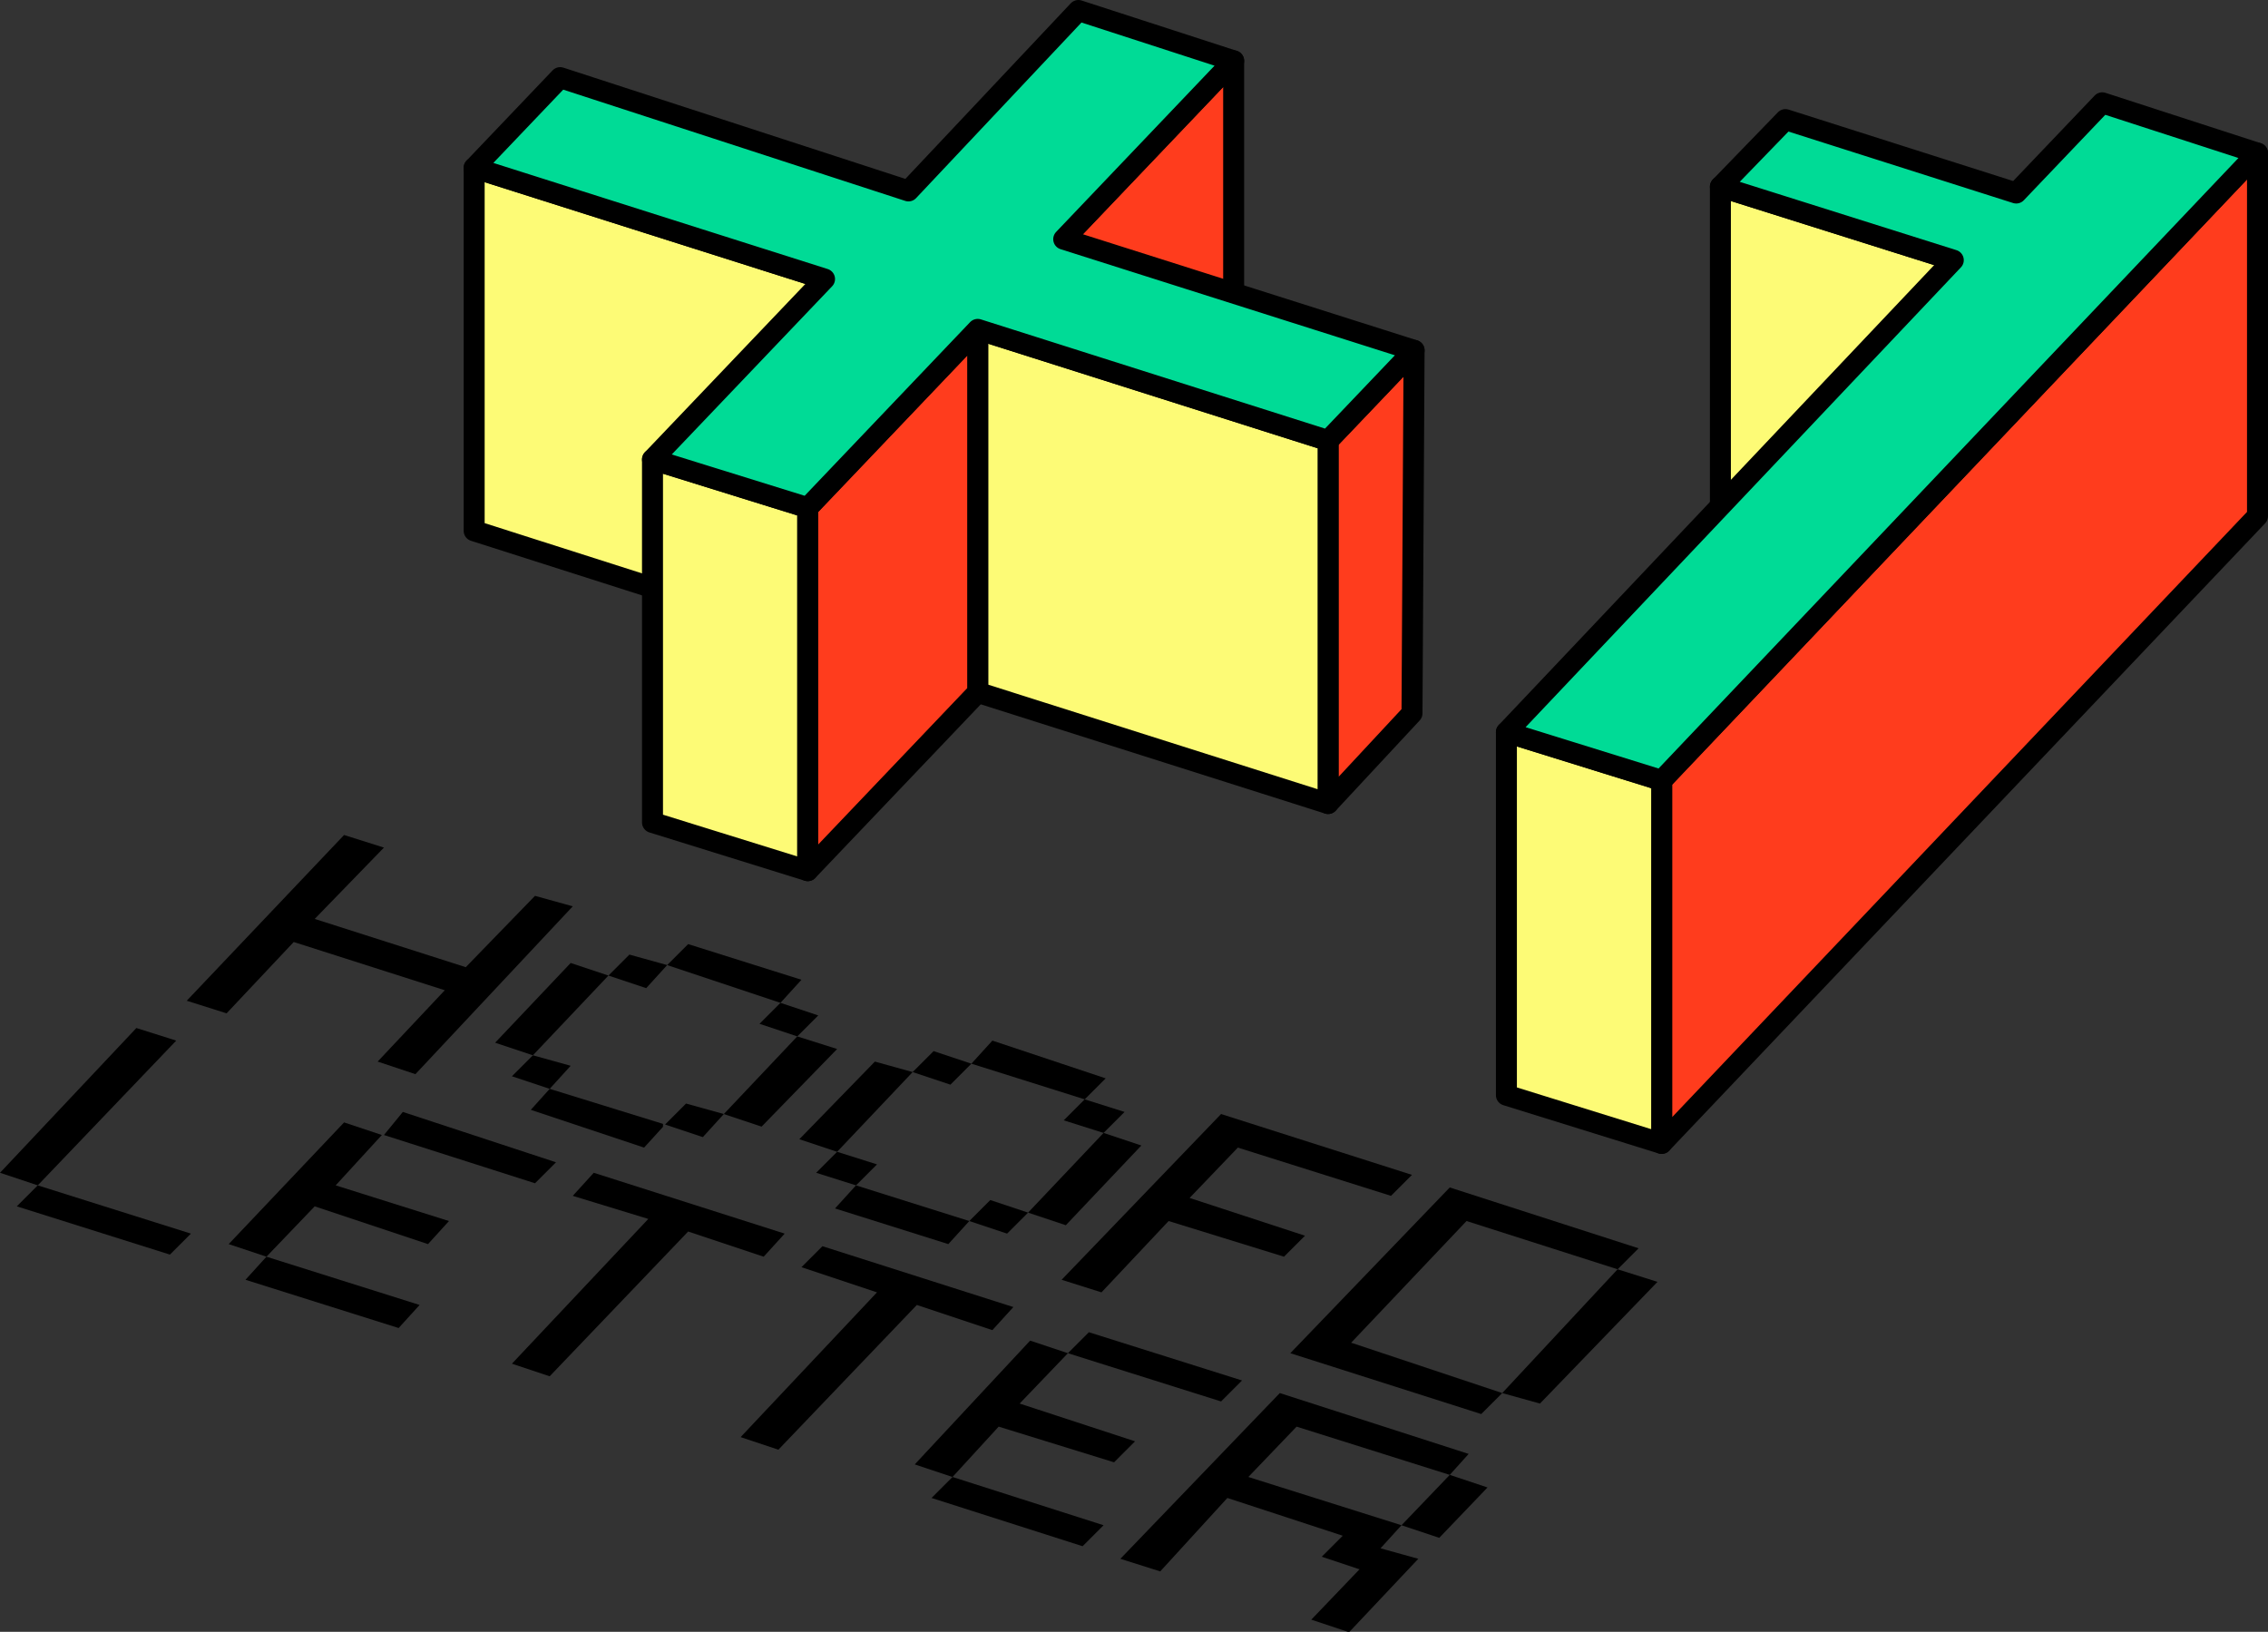 <svg xmlns="http://www.w3.org/2000/svg" xmlns:xlink="http://www.w3.org/1999/xlink" width="108.1" height="77.78" viewBox="0 0 108.1 77.78">
  <rect x="0" y="0" width="108.1" height="77.78" fill="#333333" stroke="none"/>
  <defs>
    <clipPath id="clip-path">
      <rect id="Rectangle_124650" data-name="Rectangle 124650" width="108.1" height="77.78" fill="none"/>
    </clipPath>
    <clipPath id="clip-path-5">
      <rect id="Rectangle_124653" data-name="Rectangle 124653" width="22.7" height="16.63" transform="translate(8.9 39.8)" fill="none"/>
    </clipPath>
    <clipPath id="clip-path-7">
      <rect id="Rectangle_124655" data-name="Rectangle 124655" width="34.6" height="24.68" transform="translate(43.6 53.1)" fill="none"/>
    </clipPath>
  </defs>
  <g id="Artwork_37" data-name="Artwork 37" transform="translate(54.05 38.89)">
    <g id="Group_5496" data-name="Group 5496" transform="translate(-54.05 -38.89)">
      <path id="Path_24856" data-name="Path 24856" d="M58.8,2.9V20.1l-8.2,8.6.1-17.3Z" fill="#ff3c1d"/>
      <path id="Path_24857" data-name="Path 24857" d="M58.8,2.9V20.1l-8.2,8.6.1-17.3Z" fill="none" stroke="#000" stroke-linejoin="round" stroke-width="1"/>
      <path id="Path_24858" data-name="Path 24858" d="M93.1,12.4,93,29.7,82,26.2V8.9Z" fill="#fdfb76"/>
      <path id="Path_24859" data-name="Path 24859" d="M93.1,12.4,93,29.7,82,26.2V8.9Z" fill="none" stroke="#000" stroke-linejoin="round" stroke-width="1"/>
      <path id="Path_24860" data-name="Path 24860" d="M39.3,13.3l-.1,17.3L22.6,25.3V8Z" fill="#fdfb76"/>
      <path id="Path_24861" data-name="Path 24861" d="M39.3,13.3l-.1,17.3L22.6,25.3V8Z" fill="none" stroke="#000" stroke-linejoin="round" stroke-width="1"/>
      <path id="Path_24862" data-name="Path 24862" d="M67.4,16.7,67.3,34l-4,4.3V21Z" fill="#ff3c1d"/>
      <path id="Path_24863" data-name="Path 24863" d="M67.4,16.7,67.3,34l-4,4.3V21Z" fill="none" stroke="#000" stroke-linejoin="round" stroke-width="1"/>
      <path id="Path_24864" data-name="Path 24864" d="M63.3,21V38.3L46.6,33V15.7Z" fill="#fdfb76"/>
      <path id="Path_24865" data-name="Path 24865" d="M63.3,21V38.3L46.6,33V15.7Z" fill="none" stroke="#000" stroke-linejoin="round" stroke-width="1"/>
      <path id="Path_24866" data-name="Path 24866" d="M38.5,24.2V41.5l-7.4-2.3V21.9Z" fill="#fdfb76"/>
      <path id="Path_24867" data-name="Path 24867" d="M38.5,24.2V41.5l-7.4-2.3V21.9Z" fill="none" stroke="#000" stroke-linejoin="round" stroke-width="1"/>
      <path id="Path_24868" data-name="Path 24868" d="M46.6,15.7V33l-8.1,8.5V24.2Z" fill="#ff3c1d"/>
      <path id="Path_24869" data-name="Path 24869" d="M46.6,15.7V33l-8.1,8.5V24.2Z" fill="none" stroke="#000" stroke-linejoin="round" stroke-width="1"/>
      <path id="Path_24870" data-name="Path 24870" d="M43.3,9.1,26.7,3.7,22.6,8l16.7,5.3-8.2,8.6,7.4,2.3,8.1-8.5L63.3,21l4.1-4.3L50.7,11.4l8.1-8.5L51.4.5Z" fill="#00db96"/>
      <g id="Group_5487" data-name="Group 5487" clip-path="url(#clip-path)">
        <path id="Path_24871" data-name="Path 24871" d="M58.8,2.9l-8.1,8.5,16.7,5.3L63.3,21,46.6,15.7l-8.1,8.5-7.4-2.3,8.2-8.6L22.6,8l4.1-4.3L43.3,9.1,51.4.5Z" fill="none" stroke="#000" stroke-linejoin="round" stroke-width="1"/>
      </g>
      <path id="Path_24872" data-name="Path 24872" d="M107.6,7.3V24.6L79.2,54.5V37.2Z" fill="#ff3c1d"/>
      <g id="Group_5488" data-name="Group 5488" clip-path="url(#clip-path)">
        <path id="Path_24873" data-name="Path 24873" d="M107.6,7.3V24.6L79.2,54.5V37.2Z" fill="none" stroke="#000" stroke-linejoin="round" stroke-width="1"/>
      </g>
      <path id="Path_24874" data-name="Path 24874" d="M79.2,37.2V54.5l-7.4-2.3V34.9Z" fill="#fdfb76"/>
      <path id="Path_24875" data-name="Path 24875" d="M79.2,37.2V54.5l-7.4-2.3V34.9Z" fill="none" stroke="#000" stroke-linejoin="round" stroke-width="1"/>
      <path id="Path_24876" data-name="Path 24876" d="M107.6,7.3,79.2,37.2l-7.4-2.3L93.1,12.4,82,8.9l3.1-3.2,11,3.5,4.1-4.3Z" fill="#00db96"/>
      <g id="Group_5489" data-name="Group 5489" clip-path="url(#clip-path)">
        <path id="Path_24877" data-name="Path 24877" d="M107.6,7.3,79.2,37.2l-7.4-2.3L93.1,12.4,82,8.9l3.1-3.2,11,3.5,4.1-4.3Z" fill="none" stroke="#000" stroke-linejoin="round" stroke-width="1"/>
      </g>
      <path id="Path_24878" data-name="Path 24878" d="M31.8,46l-1,1.1L29,46.5l1-1Z"/>
      <path id="Path_24879" data-name="Path 24879" d="M46.3,50.7l-1,1-1.8-.6,1-1Z"/>
      <path id="Path_24880" data-name="Path 24880" d="M41.7,50.6l1.8.5-3.6,3.8-1.8-.6Z"/>
      <path id="Path_24881" data-name="Path 24881" d="M36.3,53.7l-1.8-.6L38,49.4l1.9.6Z"/>
      <path id="Path_24882" data-name="Path 24882" d="M34.5,53.1l-1,1.1-1.8-.6,1-1Z"/>
      <path id="Path_24883" data-name="Path 24883" d="M20.4,59.3,15,57.5l-2.3,2.4-1.8-.6,5.5-5.8,1.8.6L16,56.5l5.4,1.7Z"/>
      <path id="Path_24884" data-name="Path 24884" d="M37.4,58.8l-1,1.1-3.6-1.2-6.6,6.9L24.4,65l6.5-6.9L27.3,57l1-1.1Z"/>
      <g id="Group_5492" data-name="Group 5492" clip-path="url(#clip-path)">
        <g id="Group_5491" data-name="Group 5491" style="isolation: isolate">
          <g id="Group_5490" data-name="Group 5490" clip-path="url(#clip-path-5)">
            <path id="Path_24885" data-name="Path 24885" d="M27.3,43.2l-7.5,8L18,50.6l3.2-3.4L14,44.9l-3.2,3.4-1.9-.6,7.5-7.9,1.9.6L15,43.8l7.2,2.3,3.3-3.4Z"/>
            <path id="Path_24886" data-name="Path 24886" d="M25.4,50.3l1.8.5-1,1.1-1.8-.6Z"/>
            <path id="Path_24887" data-name="Path 24887" d="M25.3,52.9l.9-1,5.5,1.7-1,1.1Z"/>
            <path id="Path_24888" data-name="Path 24888" d="M26.5,55.4l-1,1-7.2-2.3.9-1.1Z"/>
          </g>
        </g>
      </g>
      <path id="Path_24889" data-name="Path 24889" d="M38.2,46.7l-1,1.1L31.8,46l1-1Z"/>
      <path id="Path_24890" data-name="Path 24890" d="M38,49.4l-1.8-.6,1-1,1.8.6Z"/>
      <path id="Path_24891" data-name="Path 24891" d="M27.2,45.9l1.8.6-3.6,3.8-1.8-.6Z"/>
      <path id="Path_24892" data-name="Path 24892" d="M52.7,51.4l-1,1-5.4-1.7,1-1.1Z"/>
      <path id="Path_24893" data-name="Path 24893" d="M52.6,54l-1.9-.6,1-1,1.9.6Z"/>
      <path id="Path_24894" data-name="Path 24894" d="M50.8,58.4,49,57.8,52.6,54l1.8.6Z"/>
      <path id="Path_24895" data-name="Path 24895" d="M73.4,66.9l-1.8-.5,5.5-5.9,1.9.6Z"/>
      <path id="Path_24896" data-name="Path 24896" d="M52.6,72.7l-1,1-7.2-2.3,1-1Z"/>
      <g id="Group_5495" data-name="Group 5495" clip-path="url(#clip-path)">
        <g id="Group_5494" data-name="Group 5494" style="isolation: isolate">
          <g id="Group_5493" data-name="Group 5493" clip-path="url(#clip-path-7)">
            <path id="Path_24897" data-name="Path 24897" d="M67.3,56l-1,1L59,54.7l-2.3,2.4,5.5,1.8-1,1-5.5-1.7-3.2,3.4L50.6,61l7.6-7.9Z"/>
            <path id="Path_24898" data-name="Path 24898" d="M59.2,65.8l-1,1-7.3-2.3,1-1Z"/>
            <path id="Path_24899" data-name="Path 24899" d="M64.4,64l7.2,2.4-1,1-9.1-2.9,7.6-7.9,9,2.9-1,1-7.2-2.3Z"/>
            <path id="Path_24900" data-name="Path 24900" d="M53.1,69.7,47.6,68l-2.2,2.4-1.8-.6,5.5-5.9,1.8.6-2.3,2.4,5.5,1.8Z"/>
            <path id="Path_24901" data-name="Path 24901" d="M70,69.3l-.9,1L61.8,68l-2.3,2.4,7.3,2.3,2.3-2.4,1.8.6-2.3,2.4-1.8-.6-1,1.1,1.8.5-3.3,3.5-1.8-.6,2.3-2.4L63,74.2l1-1-5.5-1.8-3.2,3.5-1.9-.6L61,66.4Z"/>
          </g>
        </g>
      </g>
      <path id="Path_24902" data-name="Path 24902" d="M49,57.8l-1,1-1.8-.6,1-1Z"/>
      <path id="Path_24903" data-name="Path 24903" d="M48.3,62.3l-1,1.1-3.6-1.2-6.6,6.9-1.8-.6,6.5-6.9-3.6-1.2,1-1Z"/>
      <path id="Path_24904" data-name="Path 24904" d="M39.8,57.6l1-1.1,5.4,1.7-1,1.1Z"/>
      <path id="Path_24905" data-name="Path 24905" d="M39.9,54.9l1.9.6-1,1-1.9-.6Z"/>
      <path id="Path_24906" data-name="Path 24906" d="M.8,57.5l7.3,2.3,1-1L1.8,56.5Z"/>
      <path id="Path_24907" data-name="Path 24907" d="M0,55.9l1.8.6,6.6-6.9L6.5,49Z"/>
      <path id="Path_24908" data-name="Path 24908" d="M20,62.2l-1,1.1L11.7,61l1-1.1Z"/>
    </g>
  </g>
</svg>
